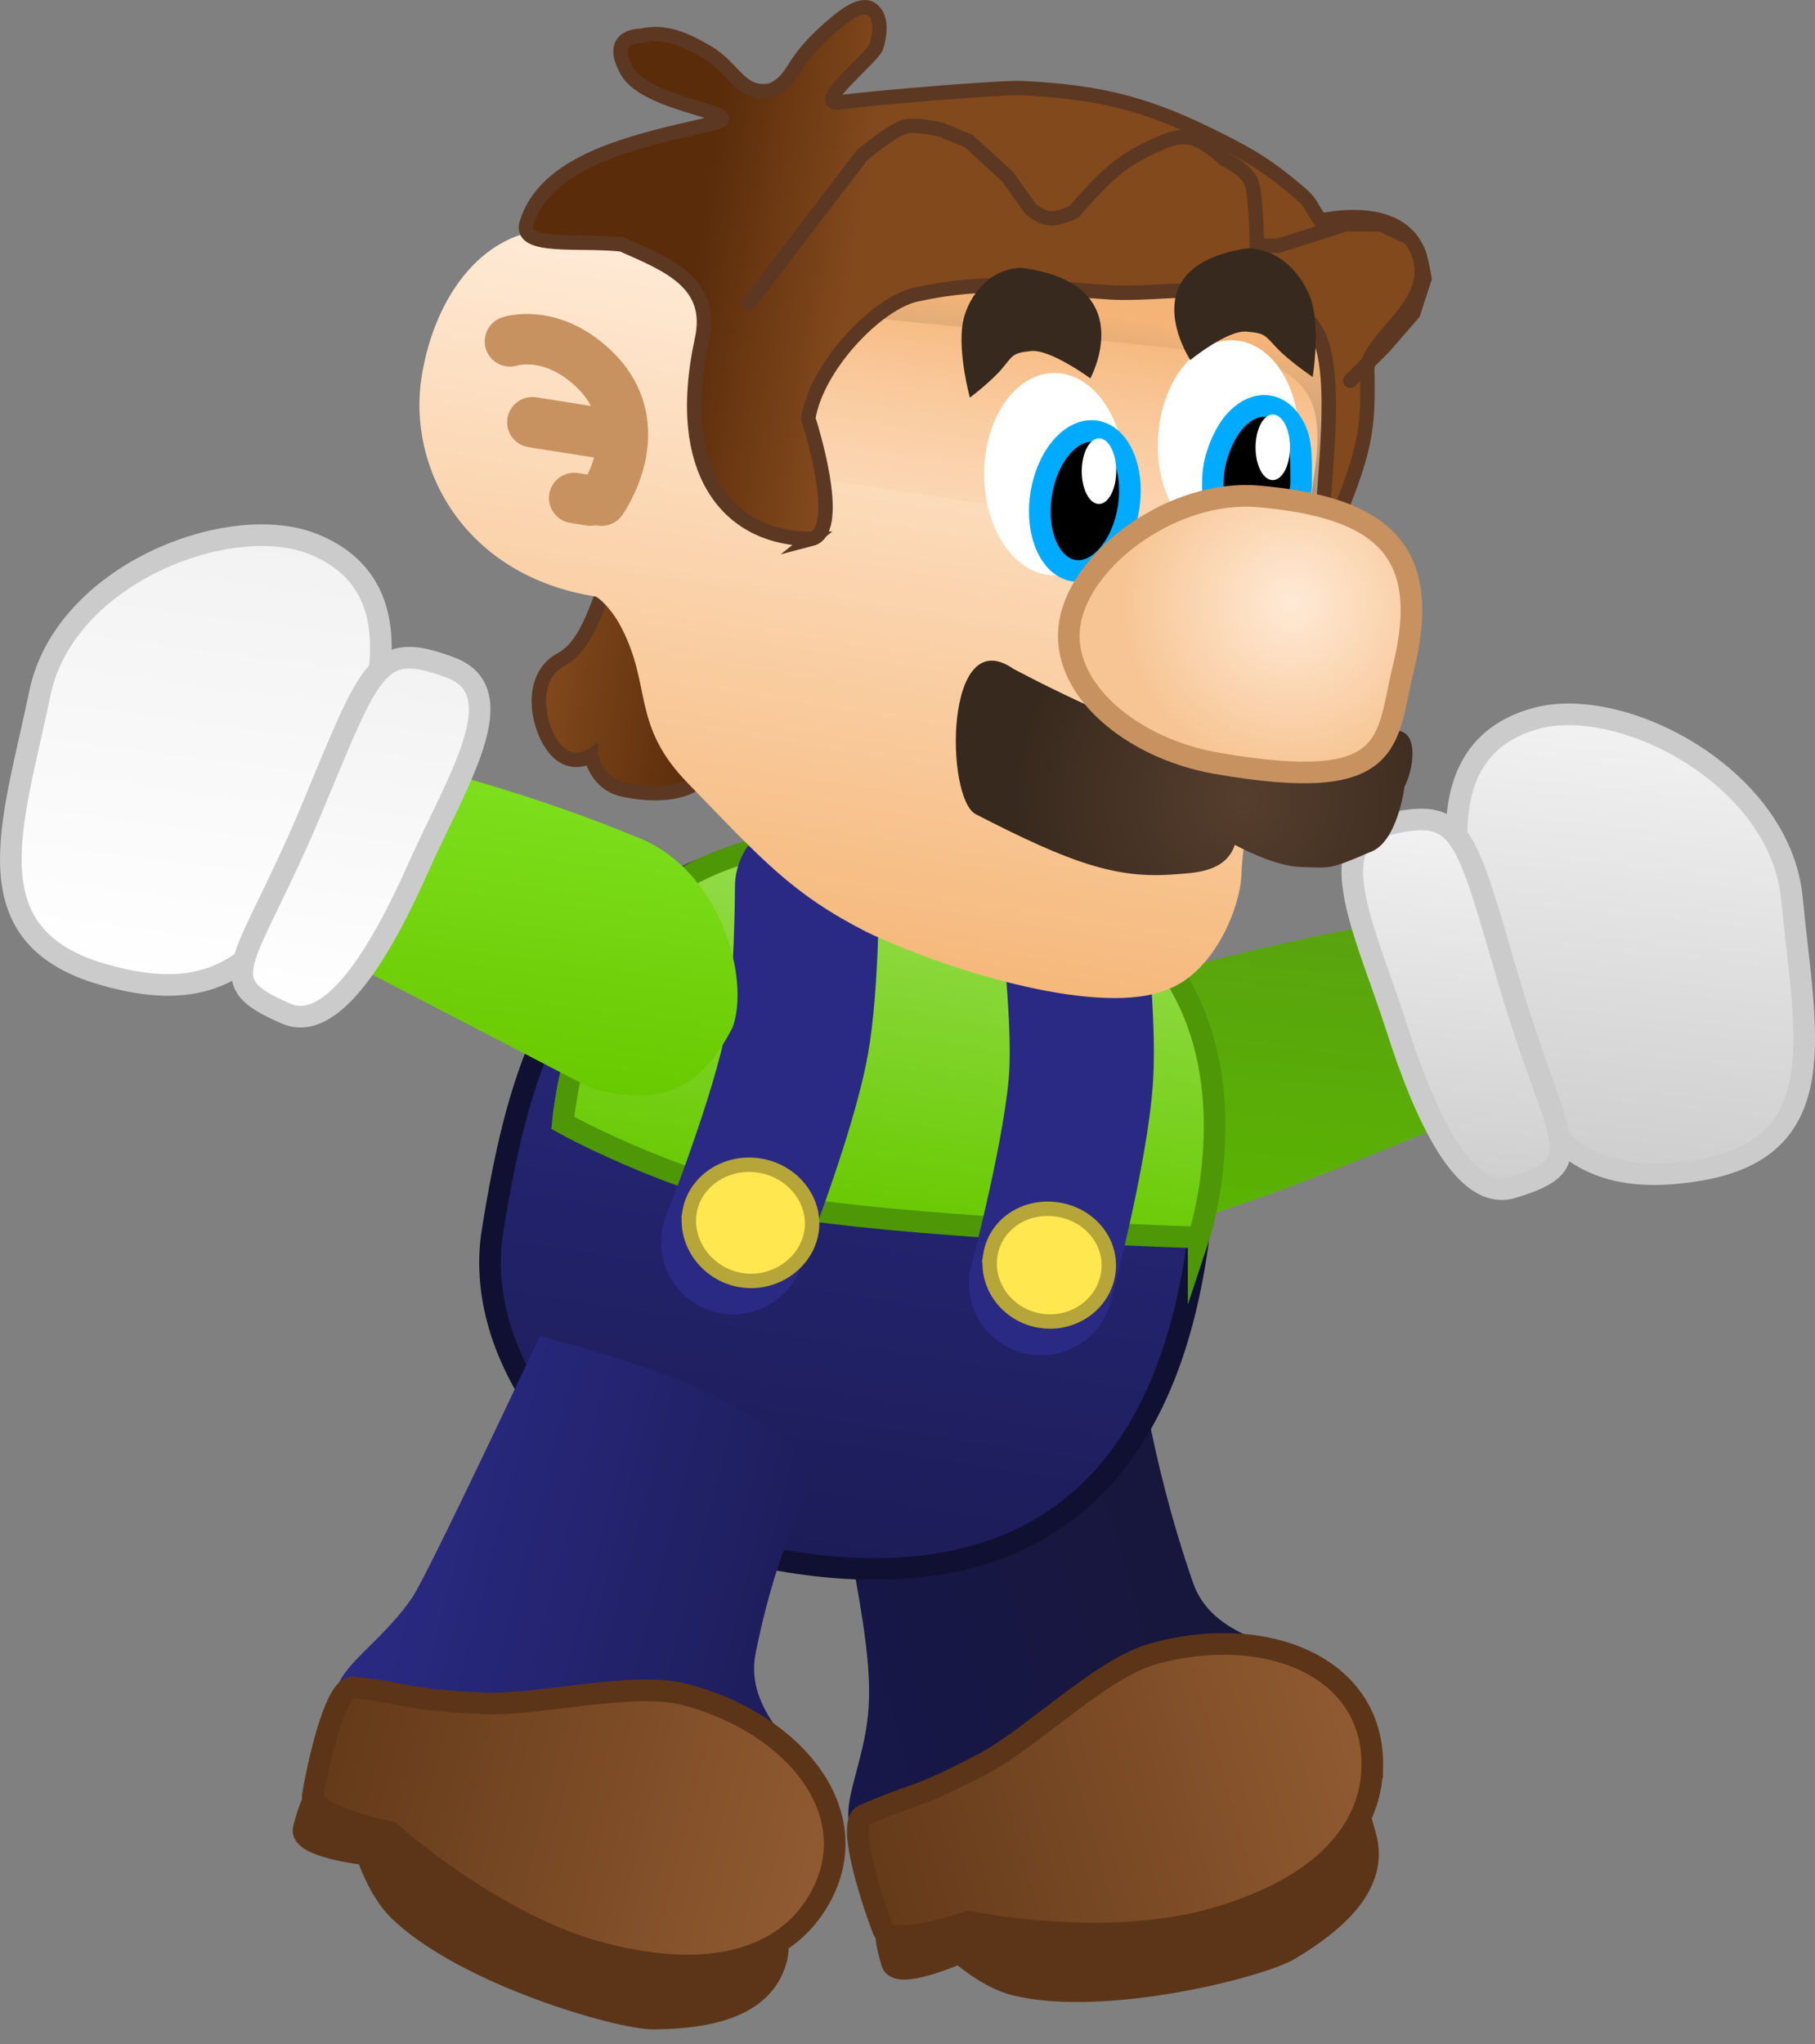 <svg version="1.1" xmlns="http://www.w3.org/2000/svg" xmlns:xlink="http://www.w3.org/1999/xlink" width="125.907" height="141.77" viewBox="0,0,125.907,141.77"><rect x="0" y="0" width="125.907" height="141.77" fill="#808080" stroke="none"/><defs><linearGradient x1="261.709" y1="212.99" x2="264.223" y2="188.722" gradientUnits="userSpaceOnUse" id="color-1"><stop offset="0" stop-color="#5ab500"/><stop offset="1" stop-color="#59a210"/></linearGradient><linearGradient x1="289.597" y1="207.443" x2="292.804" y2="176.486" gradientUnits="userSpaceOnUse" id="color-2"><stop offset="0" stop-color="#cecece"/><stop offset="1" stop-color="#f2f2f2"/></linearGradient><linearGradient x1="277.945" y1="208.27" x2="280.504" y2="183.573" gradientUnits="userSpaceOnUse" id="color-3"><stop offset="0" stop-color="#cecece"/><stop offset="1" stop-color="#f2f2f2"/></linearGradient><linearGradient x1="233.221" y1="239.317" x2="264.41" y2="230.429" gradientUnits="userSpaceOnUse" id="color-4"><stop offset="0" stop-color="#17174a"/><stop offset="1" stop-color="#17173a"/></linearGradient><linearGradient x1="238.222" y1="256.487" x2="273.095" y2="246.549" gradientUnits="userSpaceOnUse" id="color-5"><stop offset="0" stop-color="#643a19"/><stop offset="1" stop-color="#915b32"/></linearGradient><linearGradient x1="240.765" y1="186.98" x2="233.224" y2="234.685" gradientUnits="userSpaceOnUse" id="color-6"><stop offset="0" stop-color="#2a2a84"/><stop offset="1" stop-color="#1c1c57"/></linearGradient><linearGradient x1="243.016" y1="184.968" x2="238.908" y2="210.951" gradientUnits="userSpaceOnUse" id="color-7"><stop offset="0" stop-color="#98de53"/><stop offset="1" stop-color="#68c900"/></linearGradient><linearGradient x1="204.973" y1="230.047" x2="236.374" y2="238.153" gradientUnits="userSpaceOnUse" id="color-8"><stop offset="0" stop-color="#2a2a84"/><stop offset="1" stop-color="#1c1c57"/></linearGradient><linearGradient x1="200.676" y1="247.107" x2="235.785" y2="256.171" gradientUnits="userSpaceOnUse" id="color-9"><stop offset="0" stop-color="#643a19"/><stop offset="1" stop-color="#915b32"/></linearGradient><linearGradient x1="215.775" y1="173.099" x2="227.42" y2="174.939" gradientUnits="userSpaceOnUse" id="color-10"><stop offset="0" stop-color="#82491d"/><stop offset="1" stop-color="#5a2c0a"/></linearGradient><linearGradient x1="239.975" y1="146.4" x2="232.415" y2="194.223" gradientUnits="userSpaceOnUse" id="color-11"><stop offset="0" stop-color="#ffead6"/><stop offset="1" stop-color="#f5b677"/></linearGradient><linearGradient x1="241.045" y1="145.871" x2="238.475" y2="162.129" gradientUnits="userSpaceOnUse" id="color-12"><stop offset="0" stop-color="#f5b477"/><stop offset="1" stop-color="#f5b477" stop-opacity="0"/></linearGradient><radialGradient cx="264.316" cy="181.704" r="15.828" gradientUnits="userSpaceOnUse" id="color-13"><stop offset="0" stop-color="#563e2d"/><stop offset="1" stop-color="#38291e"/></radialGradient><linearGradient x1="224.809" y1="154.449" x2="235.604" y2="156.155" gradientUnits="userSpaceOnUse" id="color-14"><stop offset="0" stop-color="#5a2c0a"/><stop offset="1" stop-color="#82491d"/></linearGradient><radialGradient cx="267.715" cy="168.121" r="11.712" gradientUnits="userSpaceOnUse" id="color-15"><stop offset="0" stop-color="#ffead6"/><stop offset="1" stop-color="#f7c594"/></radialGradient><linearGradient x1="219.858" y1="180.993" x2="217.064" y2="202.45" gradientUnits="userSpaceOnUse" id="color-16"><stop offset="0" stop-color="#7edf1d"/><stop offset="1" stop-color="#68c900"/></linearGradient><linearGradient x1="193.756" y1="162.995" x2="189.628" y2="194.704" gradientUnits="userSpaceOnUse" id="color-17"><stop offset="0" stop-color="#f2f2f2"/><stop offset="1" stop-color="#ffffff"/></linearGradient><linearGradient x1="204.897" y1="171.677" x2="201.576" y2="197.182" gradientUnits="userSpaceOnUse" id="color-18"><stop offset="0" stop-color="#f2f2f2"/><stop offset="1" stop-color="#ffffff"/></linearGradient></defs><g transform="translate(-178.159,-126.31)"><g data-paper-data="{&quot;isPaintingLayer&quot;:true}" fill-rule="nonzero" stroke-linejoin="miter" stroke-miterlimit="10" stroke-dasharray="" stroke-dashoffset="0" style="mix-blend-mode: normal"><g data-paper-data="{&quot;index&quot;:null,&quot;origRot&quot;:0,&quot;origPos&quot;:null}" stroke-linecap="butt"><path d="M251.608,204.987c-1.258,-4.613 -0.317,-8.965 7.78,-11.277c8.097,-2.312 16.093,-3.611 16.093,-3.611l3.927,13.799c0,0 -12.221,5.232 -18.734,7.092c-8.097,2.312 -9.066,-6.003 -9.066,-6.003z" data-paper-data="{&quot;origRot&quot;:0,&quot;origPos&quot;:null}" fill="url(#color-1)" stroke="none" stroke-width="0"/><g data-paper-data="{&quot;origPos&quot;:null}" stroke="#cbcbcb" stroke-width="1.5"><path d="M281.805,196.5c-2.577,-8.036 -5.338,-18.123 2.923,-20.365c5.993,-1.627 16.94,4.082 17.738,12.495c0.871,9.181 3.059,17.236 -6.414,18.832c-8.845,1.49 -11.67,-2.926 -14.247,-10.962z" data-paper-data="{&quot;origRot&quot;:0,&quot;origPos&quot;:null}" fill="url(#color-2)"/><path d="M275.041,197.573c-1.982,-6.207 -5.403,-12.899 -0.719,-14.053c5.24,-1.292 5.451,0.426 8.449,10.65c3.416,11.647 5.97,12.801 0.296,14.508c-3.313,0.997 -6.044,-4.898 -8.026,-11.105z" data-paper-data="{&quot;origRot&quot;:0,&quot;origPos&quot;:null}" fill="url(#color-3)"/></g></g><g data-paper-data="{&quot;origPos&quot;:null,&quot;origRot&quot;:0}" stroke-linecap="butt"><path d="M260.927,236.104c1.359,3.916 6.436,4.155 6.547,5.091c0.448,3.784 -0.595,6.838 -6.282,10.299c-7.045,4.288 -13.192,5.506 -21.16,3.549c-5.427,-1.333 -1.979,-4.803 -1.62,-10.278c0.129,-1.964 -0.064,-4.431 -0.961,-9.281c-1.121,-6.064 0.249,-8.131 0.249,-8.131c0,0 5.438,-4.612 10.144,-6.027c4.669,-1.352 9.185,-1.774 9.185,-1.774c0,0 0.757,7.499 3.897,16.552z" data-paper-data="{&quot;origPos&quot;:null}" fill="url(#color-4)" stroke="none" stroke-width="0"/><path d="M272.879,253.635c0.969,3.401 -2.136,6.018 -5.254,7.882c-2.043,1.222 -12.857,3.973 -19.043,2.461c-1.921,-0.47 -3.871,-2.222 -3.871,-2.222c0,0 -4.333,1.951 -4.683,0.677c-0.277,-1.012 -0.793,-2.722 0.064,-3.532c3.688,-3.488 13.948,-6.405 18.86,-7.805c6.744,-1.922 12.979,-0.785 13.926,2.54z" data-paper-data="{&quot;origPos&quot;:null}" fill="#5c3518" stroke="#5c3518" stroke-width="1.5"/><path d="M273.354,248.881c-0.093,4.331 -3.382,8.345 -11.006,10.517c-7.624,2.173 -17.004,0.2 -17.004,0.2c0,0 -5.439,1.855 -5.943,0.511c-1.043,-2.782 -2.42,-7.414 -1.353,-7.882c3.936,-1.728 3.316,-0.969 8.354,-3.607c3.262,-1.708 8.14,-6.57 11.686,-7.58c7.624,-2.173 15.419,0.71 15.267,7.841z" data-paper-data="{&quot;origPos&quot;:null}" fill="url(#color-5)" stroke="#5c3518" stroke-width="1.5"/></g><g data-paper-data="{&quot;origPos&quot;:null,&quot;origRot&quot;:0}"><path d="M261.221,212.707c-2.835,20.106 -15.278,23.989 -28.257,21.937c-12.979,-2.052 -22.169,-13.249 -20.648,-22.873c1.65,-10.441 4.091,-18.574 12.408,-24.071c6.196,-4.095 13.633,-0.547 20.652,0.563c12.979,2.052 18.624,4.735 15.845,24.444z" data-paper-data="{&quot;origPos&quot;:null}" fill="url(#color-6)" stroke="#101032" stroke-width="1.5" stroke-linecap="butt"/><path d="M261.311,212.139c0,0 -15.036,-0.435 -25.484,-1.699c-9.584,-1.159 -18.634,-6.246 -18.634,-6.246c0,0 1.222,-13.199 8.838,-17.202c4.982,-2.619 10.167,-2.916 16.633,-2.069c6.466,0.847 13.122,4.151 15.903,7.574c6.57,8.085 2.744,19.643 2.744,19.643z" data-paper-data="{&quot;origPos&quot;:null}" fill="url(#color-7)" stroke="#4e9707" stroke-width="1.5" stroke-linecap="butt"/><path d="M252.599,190.27c0,0 0.805,6.767 0.558,10.721c-0.317,5.078 -2.773,14.325 -2.773,14.325" data-paper-data="{&quot;origPos&quot;:null,&quot;origRot&quot;:0}" fill="none" stroke="#2a2a84" stroke-width="10" stroke-linecap="round"/><path d="M234.142,187.846c0,0 0.003,6.853 -0.704,10.755c-0.908,5.011 -4.415,13.87 -4.415,13.87" data-paper-data="{&quot;origPos&quot;:null}" fill="none" stroke="#2a2a84" stroke-width="10" stroke-linecap="round"/><path d="M225.988,210.405c0.339,-2.145 2.514,-3.621 4.852,-3.252c2.337,0.369 3.951,2.445 3.612,4.59c-0.339,2.145 -2.531,3.729 -4.868,3.359c-2.337,-0.369 -3.934,-2.553 -3.595,-4.697z" fill="#ffe84f" stroke="#b6a538" stroke-width="1" stroke-linecap="butt"/><path d="M246.86,213.362c0.339,-2.145 2.43,-3.512 4.687,-3.155c2.257,0.357 3.824,2.302 3.485,4.447c-0.339,2.145 -2.447,3.619 -4.704,3.262c-2.257,-0.357 -3.807,-2.41 -3.468,-4.554z" fill="#ffe84f" stroke="#b6a538" stroke-width="1" stroke-linecap="butt"/></g><g data-paper-data="{&quot;origPos&quot;:null,&quot;origRot&quot;:0}" stroke-linecap="butt"><path d="M230.572,241.006c-0.809,4.066 3.451,6.84 3.074,7.703c-1.528,3.491 -3.971,5.598 -10.628,5.708c-8.246,0.136 -14.165,-1.922 -20.049,-7.64c-4.008,-3.894 0.722,-5.144 3.8,-9.686c1.105,-1.63 8.837,-18.11 8.837,-18.11c0,0 6.868,1.716 11.191,3.694c3.412,1.562 8.628,5.377 8.628,5.377c0,0 -2.984,3.556 -4.853,12.954z" data-paper-data="{&quot;origPos&quot;:null}" fill="url(#color-8)" stroke="none" stroke-width="0"/><path d="M232.016,262.175c-0.884,3.424 -4.886,4.112 -8.519,4.143c-2.38,0.02 -13.101,-3.075 -17.672,-7.508c-1.419,-1.376 -2.216,-3.875 -2.216,-3.875c0,0 -4.725,-0.508 -4.382,-1.784c0.273,-1.013 0.693,-2.749 1.842,-3.015c4.946,-1.143 15.272,1.528 20.218,2.805c6.79,1.753 11.593,5.887 10.729,9.234z" data-paper-data="{&quot;origPos&quot;:null}" fill="#5c3518" stroke="#5c3518" stroke-width="1.5"/><path d="M234.83,258.313c-2.27,3.689 -7.138,5.488 -14.814,3.506c-7.676,-1.982 -14.77,-8.427 -14.77,-8.427c0,0 -5.63,-1.15 -5.385,-2.565c0.508,-2.927 1.662,-7.619 2.819,-7.484c4.269,0.5 3.35,0.841 9.031,1.113c3.678,0.176 10.345,-1.551 13.915,-0.629c7.676,1.982 12.942,8.411 9.205,14.485z" data-paper-data="{&quot;origPos&quot;:null}" fill="url(#color-9)" stroke="#5c3518" stroke-width="1.5"/></g><g data-paper-data="{&quot;origPos&quot;:null,&quot;origRot&quot;:0}"><path d="M219.167,178.723c0,0 -1.443,0.965 -2.622,-0.616c-1.179,-1.58 -1.692,-4.885 0.564,-6.068c2.698,-1.415 3.027,-7.556 4.206,-5.976c0,0 5.195,1.862 5.153,4.805c0,0 0.945,8.665 -0.19,9.848c0,0 -1.527,1.106 -4.932,0.344c-1.845,-0.413 -2.179,-2.336 -2.179,-2.336z" data-paper-data="{&quot;origRot&quot;:0}" fill="url(#color-10)" stroke="#5c3822" stroke-width="1" stroke-linecap="butt"/><path d="M226.559,146.618c3.665,1.384 32.979,3.481 38.028,4.537c7.47,1.562 4.436,7.263 3.912,14.021c-0.602,7.771 -4.035,16.331 -4.218,21.747c-0.083,2.442 -1.982,6.926 -5.218,8.042c-4.428,1.836 -14.579,-1.085 -20.767,-4.001c-5.21,-2.664 -7.218,-4.972 -12.419,-10.328c-3.948,-4.065 -2.452,-6.681 -4.649,-10.868c-0.673,-1.284 -1.59,-2.056 -1.761,-2.083c-9.109,-1.44 -13.061,-8.908 -12.063,-15.221c0.998,-6.313 5.058,-10.917 10.151,-10.112c5.093,0.805 7.729,3.786 9.004,4.267z" data-paper-data="{&quot;origPos&quot;:null}" fill="url(#color-11)" stroke="none" stroke-width="0" stroke-linecap="butt"/><path d="M269.495,149.969c4.264,4.737 1.971,8.126 1.287,14.923c-1.881,-0.032 -34.999,-5.458 -42.592,-6.225c-0.517,-1.877 -0.008,-12.645 1.315,-12.142c0,0 16.821,-3.396 22.212,-2.815c9.133,0.985 13.514,1.521 17.778,6.258z" fill="url(#color-12)" stroke="none" stroke-width="0" stroke-linecap="butt"/><path d="M268.239,157.366c-0.293,3.859 -2.709,6.785 -5.397,6.534c-2.688,-0.25 -4.63,-3.582 -4.337,-7.441c0.293,-3.859 2.709,-6.785 5.397,-6.534c2.688,0.25 4.63,3.582 4.337,7.441z" data-paper-data="{&quot;origRot&quot;:0}" fill="#ffffff" stroke="none" stroke-width="0" stroke-linecap="butt"/><path d="M256.184,159.458c-0.098,3.873 -2.361,6.897 -5.055,6.754c-2.693,-0.143 -4.797,-3.399 -4.699,-7.273c0.098,-3.873 2.361,-6.897 5.055,-6.754c2.693,0.143 4.797,3.399 4.699,7.273z" data-paper-data="{&quot;origRot&quot;:0}" fill="#ffffff" stroke="none" stroke-width="0" stroke-linecap="butt"/><path d="M254.18,156.227c0.836,0.132 1.508,0.794 1.918,1.755c0.41,0.961 0.559,2.223 0.348,3.556c-0.211,1.334 -0.742,2.488 -1.428,3.276c-0.687,0.788 -1.53,1.21 -2.366,1.077c-0.836,-0.132 -1.508,-0.794 -1.918,-1.755c-0.41,-0.961 -0.559,-2.223 -0.348,-3.556c0.211,-1.334 0.742,-2.488 1.428,-3.276c0.687,-0.788 1.53,-1.21 2.366,-1.077z" id="ID0.2989244391210377" fill="#000000" stroke="#00aaff" stroke-width="1.5" stroke-linecap="butt"/><path d="M266.159,154.486c0.836,0.132 1.508,0.794 1.918,1.755c0.41,0.961 0.323,2.371 0.348,3.556c0.006,0.432 -0.258,2.006 -1.05,3.043c-0.792,1.037 -1.325,1.744 -2.521,1.632c-1.196,-0.112 -1.595,-0.925 -2.099,-2.064c-0.503,-1.139 -0.525,-2.662 -0.391,-3.569c0.174,-1.172 0.742,-2.488 1.428,-3.276c0.687,-0.788 1.53,-1.21 2.366,-1.077z" id="ID0.2989244391210377" fill="#000000" stroke="#00aaff" stroke-width="1.5" stroke-linecap="round"/><path d="M263.819,184.905c-0.64,1.935 -2.869,1.945 -4.187,2.05c-4.023,0.32 -7.191,-0.773 -13.781,-4.169c-2.134,-1.1 -2.189,-13.393 2.6,-10.091c0,0 9.918,5.367 15.205,5.932c0,0 9.022,-2.177 11.622,-1.609c1.289,0.282 0.915,2.704 0.312,3.861c0,0 -0.489,3.957 -2.45,4.557c-2.883,1.257 -2.725,1.045 -4.669,1.015c-1.944,-0.03 -4.652,-1.545 -4.652,-1.545z" fill="url(#color-13)" stroke="none" stroke-width="0" stroke-linecap="butt"/><g fill="none" stroke="#c79260" stroke-width="3.5" stroke-linecap="round"><path d="M213.534,149.987c0,0 2.816,-0.937 5.785,1.873c4.259,4.029 0.571,9.175 0.571,9.175" data-paper-data="{&quot;origPos&quot;:null}"/><path d="M215.091,155.597l5.27,0.833" data-paper-data="{&quot;origPos&quot;:null}"/><path d="M217.991,160.849l1.129,0.179" data-paper-data="{&quot;origPos&quot;:null}"/></g><path d="M254.427,156.713c0.33,0.014 0.625,0.283 0.836,0.704c0.211,0.421 0.337,0.996 0.328,1.624c-0.009,0.628 -0.15,1.191 -0.372,1.594c-0.222,0.402 -0.524,0.644 -0.854,0.63c-0.33,-0.014 -0.625,-0.283 -0.836,-0.704c-0.211,-0.421 -0.337,-0.996 -0.328,-1.624c0.009,-0.628 0.15,-1.191 0.372,-1.594c0.222,-0.402 0.524,-0.644 0.854,-0.63z" data-paper-data="{&quot;origRot&quot;:0}" id="ID0.2989244391210377" fill="#ffffff" stroke="#00aaff" stroke-width="0" stroke-linecap="butt"/><path d="M266.484,155.06c0.33,0.014 0.625,0.283 0.836,0.704c0.211,0.421 0.337,0.996 0.328,1.624c-0.009,0.628 -0.15,1.191 -0.372,1.594c-0.222,0.402 -0.524,0.644 -0.854,0.63c-0.33,-0.014 -0.625,-0.283 -0.836,-0.704c-0.211,-0.421 -0.337,-0.996 -0.328,-1.624c0.009,-0.628 0.15,-1.191 0.372,-1.594c0.222,-0.402 0.524,-0.644 0.854,-0.63z" data-paper-data="{&quot;origRot&quot;:0}" id="ID0.2989244391210377" fill="#ffffff" stroke="#00aaff" stroke-width="0" stroke-linecap="butt"/><path d="M234.459,163.685c-5.439,0.047 -9.681,-4.265 -7.606,-13.819c0.852,-3.921 -2.324,-5.185 -5.556,-6.601c-2.894,-0.329 -7.158,0.341 -6.608,-1.461c1.037,-3.397 4.969,-4.941 8.985,-5.992c1.27,-0.332 2.548,-0.615 3.745,-0.892c3.305,-0.763 -4.323,-1.146 -5.756,-3.677c-1.433,-2.532 0.939,-2.44 1,-2.454c1.661,-0.389 3.079,0.285 4.555,1.145c1.919,1.117 2.312,3.097 4.483,2.632c1.571,-0.747 1.235,-1.692 3.389,-3.735c1.459,-1.384 2.782,-2.419 3.54,-1.87c0.759,0.55 0.556,1.845 0.322,2.586c-0.234,0.741 -4.544,4.121 -2.545,3.86c2.612,-0.341 11.269,-1.059 12.737,-0.983c5.586,0.291 8.79,1.153 13.728,3.66c2.11,1.071 3.256,1.772 5.038,3.258c1.315,1.096 0.917,0.903 1.849,2.278c1.686,-0.383 6.355,-0.865 6.982,2.994c0.513,3.154 -3.781,5.302 -3.736,7.377c0.092,4.169 -0.089,5.671 -2.689,11.688c-1.277,0.847 1.121,-10.27 -0.677,-14.065c-2.246,-4.742 -9.996,-2.738 -14.494,-3.028c-5.281,-0.34 -8.327,-0.957 -13.423,0.149c-2.708,0.588 -6.919,4.958 -7.495,8.6c0,0 2.537,7.752 0.231,8.351z" data-paper-data="{&quot;origPos&quot;:null}" fill="url(#color-14)" stroke="#5c3822" stroke-width="1" stroke-linecap="butt"/><path d="M230.125,147.33l7.811,-10.232c0,0 2.231,-1.913 3.149,-2.037c0.918,-0.123 2.383,0.256 2.383,0.256l1.896,0.782l2.705,2.479l1.541,2.175c0,0 0.677,0.645 1.37,0.699c0.694,0.055 1.688,-0.457 1.688,-0.457c0,0 1.695,-2.034 3.04,-3.088c1.345,-1.055 3.108,-1.733 3.108,-1.733c0,0 1.057,-0.55 2.063,-0.277c1.007,0.273 2.197,1.434 2.197,1.434c0,0 1.566,0.752 1.897,1.628c0.331,0.876 0.381,4.405 0.381,4.405l1.482,-0.007l4.68,-1.499l2.42,0.021l2.008,0.926c0,0 0.477,0.626 0.639,1.067c0.162,0.441 0.396,1.752 0.396,1.752l-0.785,2.411l-1.976,2.283l-2.398,2.397" data-paper-data="{&quot;origPos&quot;:null}" fill="none" stroke="#5c3822" stroke-width="1" stroke-linecap="round"/><path d="M275.52,172.613c-1.255,5.089 -0.38,8.827 -12.978,6.636c-5.806,-1.01 -10.894,-5.123 -10.171,-9.696c0.723,-4.573 7.23,-9.33 13.097,-8.814c8.549,0.752 12.059,3.733 10.052,11.874z" fill="url(#color-15)" stroke="#c79260" stroke-width="1.5" stroke-linecap="butt"/><path d="M249.664,150.66c-1.259,0.129 -1.226,0.289 -1.969,1.187c-0.767,0.926 -2.255,2.04 -2.255,2.04c0,0 -0.834,-3.029 -0.502,-5.128c0.225,-1.425 1.49,-3.77 4.044,-3.877c8.411,1.073 4.814,7.672 4.814,7.672c0,0 -2.805,-2.06 -4.132,-1.894z" fill="#38291e" stroke="none" stroke-width="0" stroke-linecap="butt"/><path d="M264.657,149.313c-1.343,-0.141 -3.927,1.969 -3.927,1.969c0,0 -4.293,-6.525 3.996,-7.754c2.562,0.059 4.075,2.379 4.451,3.798c0.554,2.09 0.042,5.132 0.042,5.132c0,0 -1.605,-1.085 -2.469,-1.996c-0.838,-0.883 -0.821,-1.044 -2.093,-1.149z" data-paper-data="{&quot;index&quot;:null,&quot;origRot&quot;:0}" fill="#38291e" stroke="none" stroke-width="0" stroke-linecap="butt"/></g><g data-paper-data="{&quot;origPos&quot;:null,&quot;origRot&quot;:0}" stroke-linecap="butt"><path d="M201.371,192.554l5.399,-13.265c0,0 7.879,1.874 15.663,5.124c5.689,2.24 7.791,9.755 6.547,13.156c-2.068,4.031 -4.735,5.656 -9.788,4.235z" data-paper-data="{&quot;origRot&quot;:0}" fill="url(#color-16)" stroke="none" stroke-width="0"/><g data-paper-data="{&quot;origPos&quot;:null}" stroke="#cbcbcb" stroke-width="1.5"><path d="M185.241,193.88c-9.228,-2.698 -6.18,-10.454 -4.316,-19.484c1.708,-8.275 13.194,-12.67 18.965,-10.349c7.955,3.199 4.117,12.909 0.684,20.6c-3.432,7.691 -6.717,11.752 -15.333,9.233z" data-paper-data="{&quot;origRot&quot;:0,&quot;origPos&quot;:null}" fill="url(#color-17)"/><path d="M197.996,196.612c-5.446,-2.363 -2.785,-3.212 1.873,-14.396c4.089,-9.818 4.485,-11.502 9.545,-9.603c4.523,1.698 0.399,7.953 -2.243,13.894c-2.643,5.942 -5.995,11.485 -9.175,10.105z" data-paper-data="{&quot;origRot&quot;:0,&quot;origPos&quot;:null}" fill="url(#color-18)"/></g></g></g></g></svg>